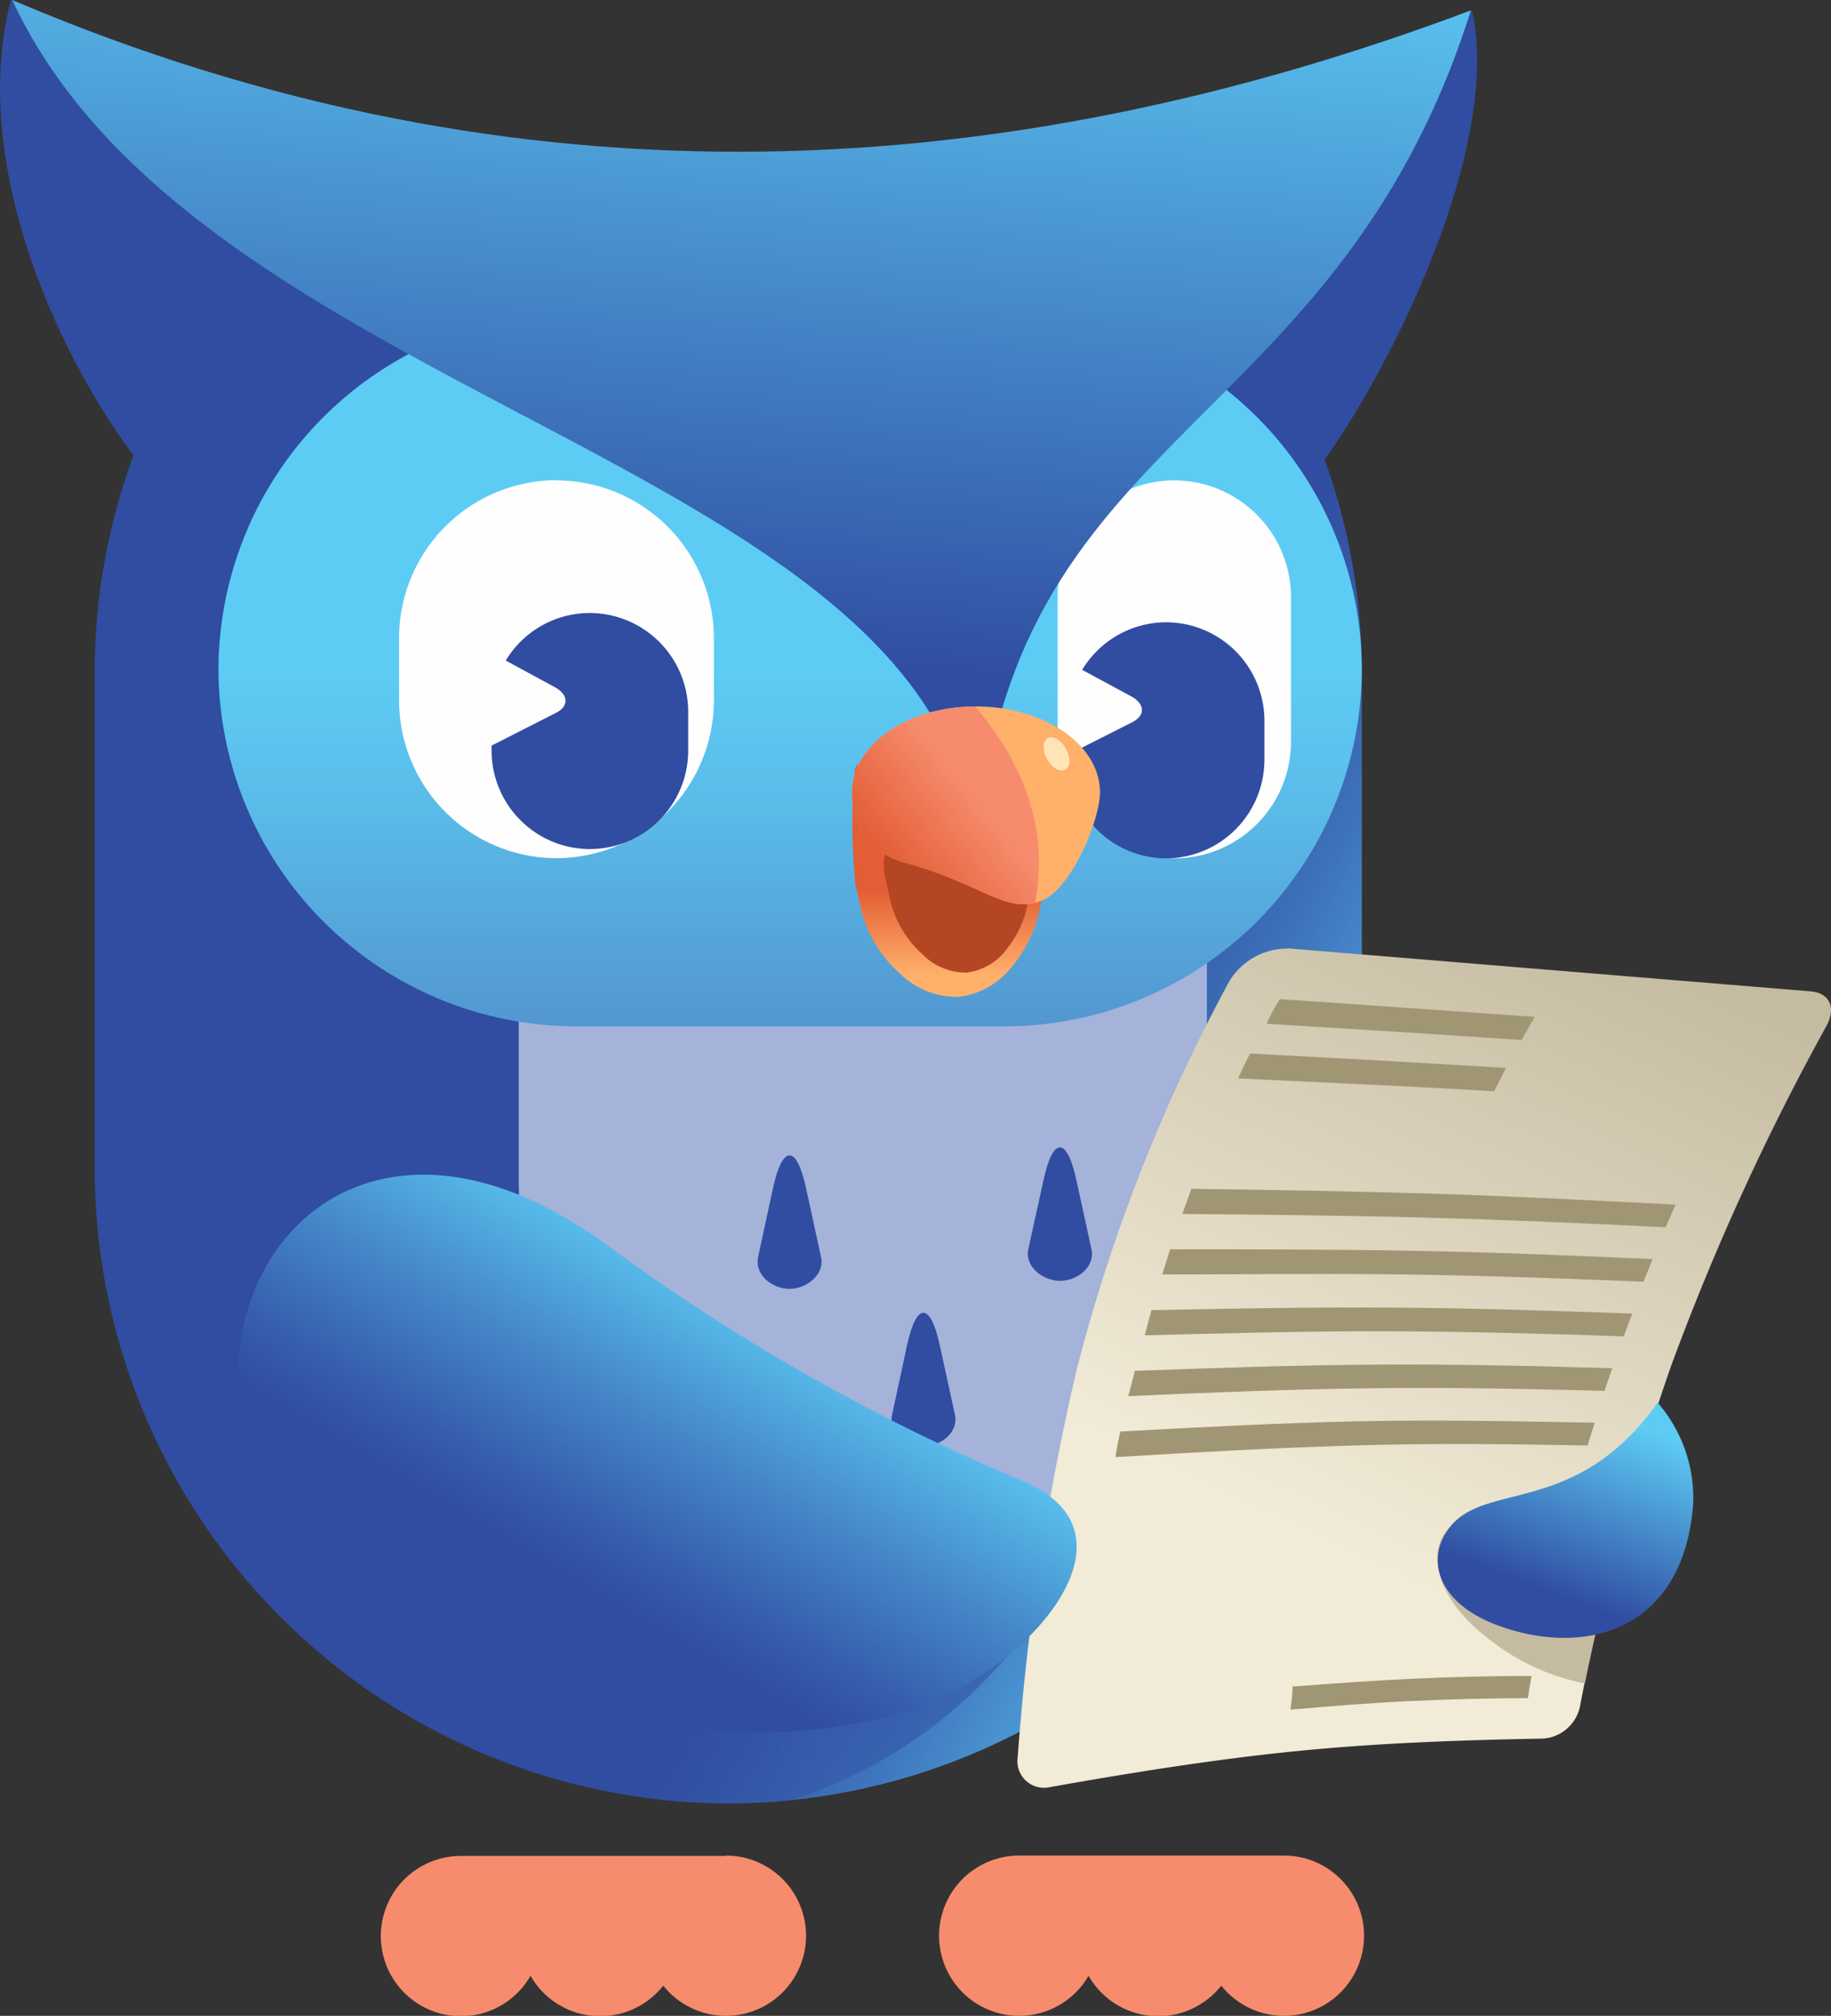 <svg viewBox="0 0 100.57 110.66" xmlns="http://www.w3.org/2000/svg" xmlns:xlink="http://www.w3.org/1999/xlink"><rect x="0" y="0" width="100.57" height="110.66" fill="#333333" stroke="none"/><linearGradient id="a" gradientUnits="userSpaceOnUse" x1="56.98" x2="82.13" y1="50.15" y2="63.02"><stop offset=".11" stop-color="#304da1"/><stop offset=".24" stop-color="#3458a8"/><stop offset=".47" stop-color="#3e74bb"/><stop offset=".76" stop-color="#4ea2d9"/><stop offset="1" stop-color="#5dccf5"/></linearGradient><linearGradient id="b" gradientUnits="userSpaceOnUse" x1="43.39" x2="43.39" y1="36.84" y2="59.45"><stop offset="0" stop-color="#5dccf5"/><stop offset=".33" stop-color="#5abbe9"/><stop offset=".97" stop-color="#518fcb"/><stop offset="1" stop-color="#518dca"/></linearGradient><linearGradient id="c" gradientUnits="userSpaceOnUse" x1="52.05" x2="52.05" y1="53.54" y2="48.81"><stop offset="0" stop-color="#ffb06b"/><stop offset="1" stop-color="#e35d35"/></linearGradient><linearGradient id="d" gradientUnits="userSpaceOnUse" x1="37.89" x2="41.3" y1="36.02" y2="-6.88"><stop offset="0" stop-color="#304da1"/><stop offset="1" stop-color="#5dccf5"/></linearGradient><linearGradient id="e" gradientUnits="userSpaceOnUse" x1="53.9" x2="49.04" y1="43.97" y2="47.92"><stop offset="0" stop-color="#f68c6d"/><stop offset="1" stop-color="#e35d35"/></linearGradient><linearGradient id="f" gradientUnits="userSpaceOnUse" x1="50.21" x2="23.83" y1="86.3" y2="86.06"><stop offset="0" stop-color="#304da1"/><stop offset="1" stop-color="#304da1" stop-opacity="0"/></linearGradient><linearGradient id="g" gradientUnits="userSpaceOnUse" x1="88.11" x2="72.14" y1="50.64" y2="84.29"><stop offset="0" stop-color="#c4bba1"/><stop offset="1" stop-color="#f2ebd7"/></linearGradient><linearGradient id="h" x1="84.9" x2="88.53" xlink:href="#d" y1="87.37" y2="77.69"/><linearGradient id="i" gradientUnits="userSpaceOnUse" x1="31.55" x2="42.44" y1="86.85" y2="68.43"><stop offset="0" stop-color="#304da1"/><stop offset=".16" stop-color="#365dac"/><stop offset=".47" stop-color="#4588c8"/><stop offset=".9" stop-color="#5dccf5"/></linearGradient><g fill-rule="evenodd"><path d="m39.89 101.86a4.4 4.4 0 1 1 -3.46 7.14 4.41 4.41 0 0 1 -7.29-.54 4.4 4.4 0 1 1 -3.82-6.58h14.57" fill="#f68c6d"/><path d="m70.54 101.86a4.4 4.4 0 1 1 -3.46 7.14 4.41 4.41 0 0 1 -7.29-.54 4.4 4.4 0 1 1 -3.79-6.6z" fill="#f68c6d"/><path d="m72.76 25.23a34.6 34.6 0 0 1 2.04 11.77v27.19a34.89 34.89 0 0 1 -34.8 34.81 34.9 34.9 0 0 1 -34.8-34.8v-27.2a34.44 34.44 0 0 1 2.13-12c-4.46-6-8.98-16.4-6.73-25 28.22 12 55.1 10.07 80.25.58 1.59 7-3.86 18.67-8.09 24.65" fill="url(#a)"/><path d="m66.29 46v.55 18c0 12.68-8.51 23-18.9 23-10.39 0-18.9-10.37-18.9-23v-18c0-.18 0-.37 0-.55z" fill="#a5b2da"/><path d="m58.22 70.31c1 0 1.93-.8 1.73-1.73l-.83-3.81c-.52-2.38-1.29-2.38-1.8 0l-.84 3.81c-.2.93.78 1.73 1.74 1.73m-7.5 9.08c1 0 1.94-.8 1.73-1.73l-.83-3.81c-.52-2.38-1.28-2.38-1.8 0l-.82 3.81c-.21.93.77 1.73 1.72 1.73zm-7.35-8.64c.95 0 1.93-.8 1.73-1.73l-.83-3.81c-.52-2.38-1.29-2.38-1.81 0l-.82 3.79c-.2 1 .78 1.75 1.73 1.75z" fill="#304da1"/><path d="m31.58 17.15h23.63a19.64 19.64 0 0 1 19.59 19.59 19.65 19.65 0 0 1 -19.59 19.6h-23.63a19.66 19.66 0 0 1 -19.58-19.6 19.65 19.65 0 0 1 19.6-19.59" fill="url(#b)"/><path d="m51.7 42.91a5.63 5.63 0 0 1 4.15 1.23 4.4 4.4 0 0 1 1.45 3.66l-.06 1.2a7.07 7.07 0 0 1 -1.53 3.9 4.44 4.44 0 0 1 -3 1.82 4.44 4.44 0 0 1 -3.29-1.29 6.9 6.9 0 0 1 -2.15-3.6c-.09-.4-.16-.8-.27-1.2a33.49 33.49 0 0 1 -.06-6.29c.11-1.36 3.16.69 4.79.55" fill="url(#c)"/><path d="m52.27 44.18a4.43 4.43 0 0 0 -3.11 1.51 3 3 0 0 0 -.52 2.57l.27 1.2a5.74 5.74 0 0 0 1.7 2.87 3.38 3.38 0 0 0 2.49 1.06 3.27 3.27 0 0 0 2.27-1.39 5.59 5.59 0 0 0 1.16-3.09l.06-1.23a3 3 0 0 0 -1-2.45 4.53 4.53 0 0 0 -3.34-1" fill="#b54624"/><path d="m30.57 26.37a8.67 8.67 0 0 1 8.64 8.63v3.46a8.67 8.67 0 0 1 -8.64 8.65 8.67 8.67 0 0 1 -8.65-8.65v-3.46a8.67 8.67 0 0 1 8.65-8.64" fill="#fefefe"/><path d="m64.5 26.37a6.42 6.42 0 0 1 6.41 6.41v7.93a6.41 6.41 0 1 1 -12.82 0v-7.93a6.42 6.42 0 0 1 6.41-6.41" fill="#fefefe"/><path d="m.67 0c28.17 12 55 10 80.12.57-7.6 24.09-26.56 22.91-27.17 48.1.79-23.31-42.22-25.6-52.95-48.67" fill="url(#d)"/><path d="m27.38 41.12 4.62-2.35c.72-.37.69-1-.06-1.41l-4.37-2.36h-.06z" fill="#fefefe"/><path d="m61 41.12 4.64-2.35c.72-.37.69-1-.06-1.41l-4.44-2.36h-.06z" fill="#fefefe"/><path d="m32.4 33.65a5.42 5.42 0 0 1 5.4 5.4v2.17a5.41 5.41 0 0 1 -5.4 5.39 5.41 5.41 0 0 1 -5.4-5.39v-.29l3.54-1.8c.72-.36.69-1-.07-1.41l-2.69-1.46a5.39 5.39 0 0 1 4.61-2.61" fill="#304da1"/><path d="m64.05 34.16a5.41 5.41 0 0 1 5.4 5.39v2.17a5.42 5.42 0 0 1 -5.4 5.4 5.41 5.41 0 0 1 -5.39-5.4v-.29l3.54-1.79c.72-.37.69-1-.06-1.41l-2.7-1.46a5.4 5.4 0 0 1 4.61-2.61" fill="#304da1"/><path d="m53.61 38.78c3.76 0 6.81 2.11 6.81 4.72 0 1.45-1.5 5.19-3.14 5.91-2 .86-3.27-.9-7.66-2.08a3.85 3.85 0 0 1 -2.82-3.83c0-2.61 3.05-4.72 6.81-4.72" fill="#ffb06b"/><path d="m56.85 49.56c-1.76.45-3.17-1.14-7.23-2.23a3.85 3.85 0 0 1 -2.82-3.83c0-2.6 3-4.7 6.76-4.72 2.94 3.46 4 7.06 3.29 10.78" fill="url(#e)"/><path d="m57.49 40.56c.26-.21.72 0 1 .45s.35 1 .08 1.21-.72 0-1-.44-.34-1-.08-1.22" fill="#ffe4b8"/><path d="m43.27 98.83a31.91 31.91 0 0 1 -3.27.17 34.79 34.79 0 0 1 -27.65-13.76c1.24-8.1 9.53-15.49 20.41-10.13a84.16 84.16 0 0 0 22.48 7c4.46.7 3.32 4.63.6 8.18a26.09 26.09 0 0 1 -12.57 8.59" fill="url(#f)" opacity=".53"/><path d="m70.74 52.06 14.35 1.18 14.36 1.18c1.06.09 1.41.91.87 1.9a134.71 134.71 0 0 0 -8.54 18.68 130.66 130.66 0 0 0 -5 18.69 2.23 2.23 0 0 1 -2.05 1.75c-4.4.08-8.86.23-13.35.67s-9.14 1.18-13.75 2a1.46 1.46 0 0 1 -1.73-1.66 136.19 136.19 0 0 1 3.24-21.27 93 93 0 0 1 8.38-21.31 3.73 3.73 0 0 1 3.21-1.8" fill="url(#g)"/><path d="m68.66 57.83 7 .38 7.06.41-.65 1.28c-2.35-.13-4.7-.26-7.05-.37l-7.02-.33c.21-.46.43-.91.66-1.37m-3.22 7.43c4.45.06 8.9.13 13.34.27s8.84.37 13.25.6l-.54 1.24c-4.39-.22-8.8-.41-13.22-.53s-8.88-.16-13.33-.2c.16-.46.33-.92.5-1.38zm-1.17 3.32c4.44 0 8.89 0 13.31.08s8.81.26 13.19.46c-.16.41-.33.83-.5 1.24-4.36-.18-8.75-.34-13.15-.4s-8.85 0-13.28 0zm-1 3.34c4.43-.09 8.86-.17 13.26-.14s8.76.17 13.12.33c-.15.41-.31.83-.46 1.25-4.34-.15-8.7-.27-13.08-.28s-8.81.11-13.23.22q.18-.69.36-1.38zm-.91 3.33c4.41-.16 8.81-.31 13.2-.34s8.7.07 13 .2c-.15.41-.29.83-.43 1.24-4.3-.11-8.63-.2-13-.14s-8.77.23-13.16.43c.13-.46.25-.93.36-1.39zm-.79 3.33c4.38-.24 8.75-.47 13.11-.56s8.63 0 12.91.08c-.14.42-.26.84-.39 1.25-4.26-.08-8.55-.13-12.86 0s-8.7.37-13.08.64c.08-.48.17-.94.28-1.41zm9.49 14c2.21-.17 4.41-.33 6.59-.43s4.35-.15 6.47-.15c-.07.41-.14.81-.2 1.22-2.15 0-4.31.06-6.47.16s-4.37.28-6.57.47c.05-.46.12-.85.12-1.31zm-.76-37.73c2.34.15 4.67.32 7 .48l7 .49c-.24.43-.49.85-.73 1.27l-7-.46-7-.43c.2-.45.43-.9.73-1.35z" fill="#a19674"/><path d="m89.63 81.78c-1 3.55-1.85 7.11-2.58 10.63a12.18 12.18 0 0 1 -5-2.23c-3-2.17-3.64-4.61-2.71-6 1.61-2.31 6 .83 10.24-2.45" fill="#c4bba1"/><path d="m91.05 77c-4.64 6.52-9.86 4.12-11.65 7.18-1 1.61-.32 3.82 2.75 5 4.76 1.82 10.31.46 10.85-6.62a8 8 0 0 0 -1.95-5.56" fill="url(#h)"/><path d="m33.66 68.58a111 111 0 0 0 22.48 12.71c4.46 1.84 3.32 5.48.6 8.33-8.06 8.45-24.78 6.21-35.45-.57-16.62-10.56-5.69-34 12.37-20.47" fill="url(#i)"/></g></svg>